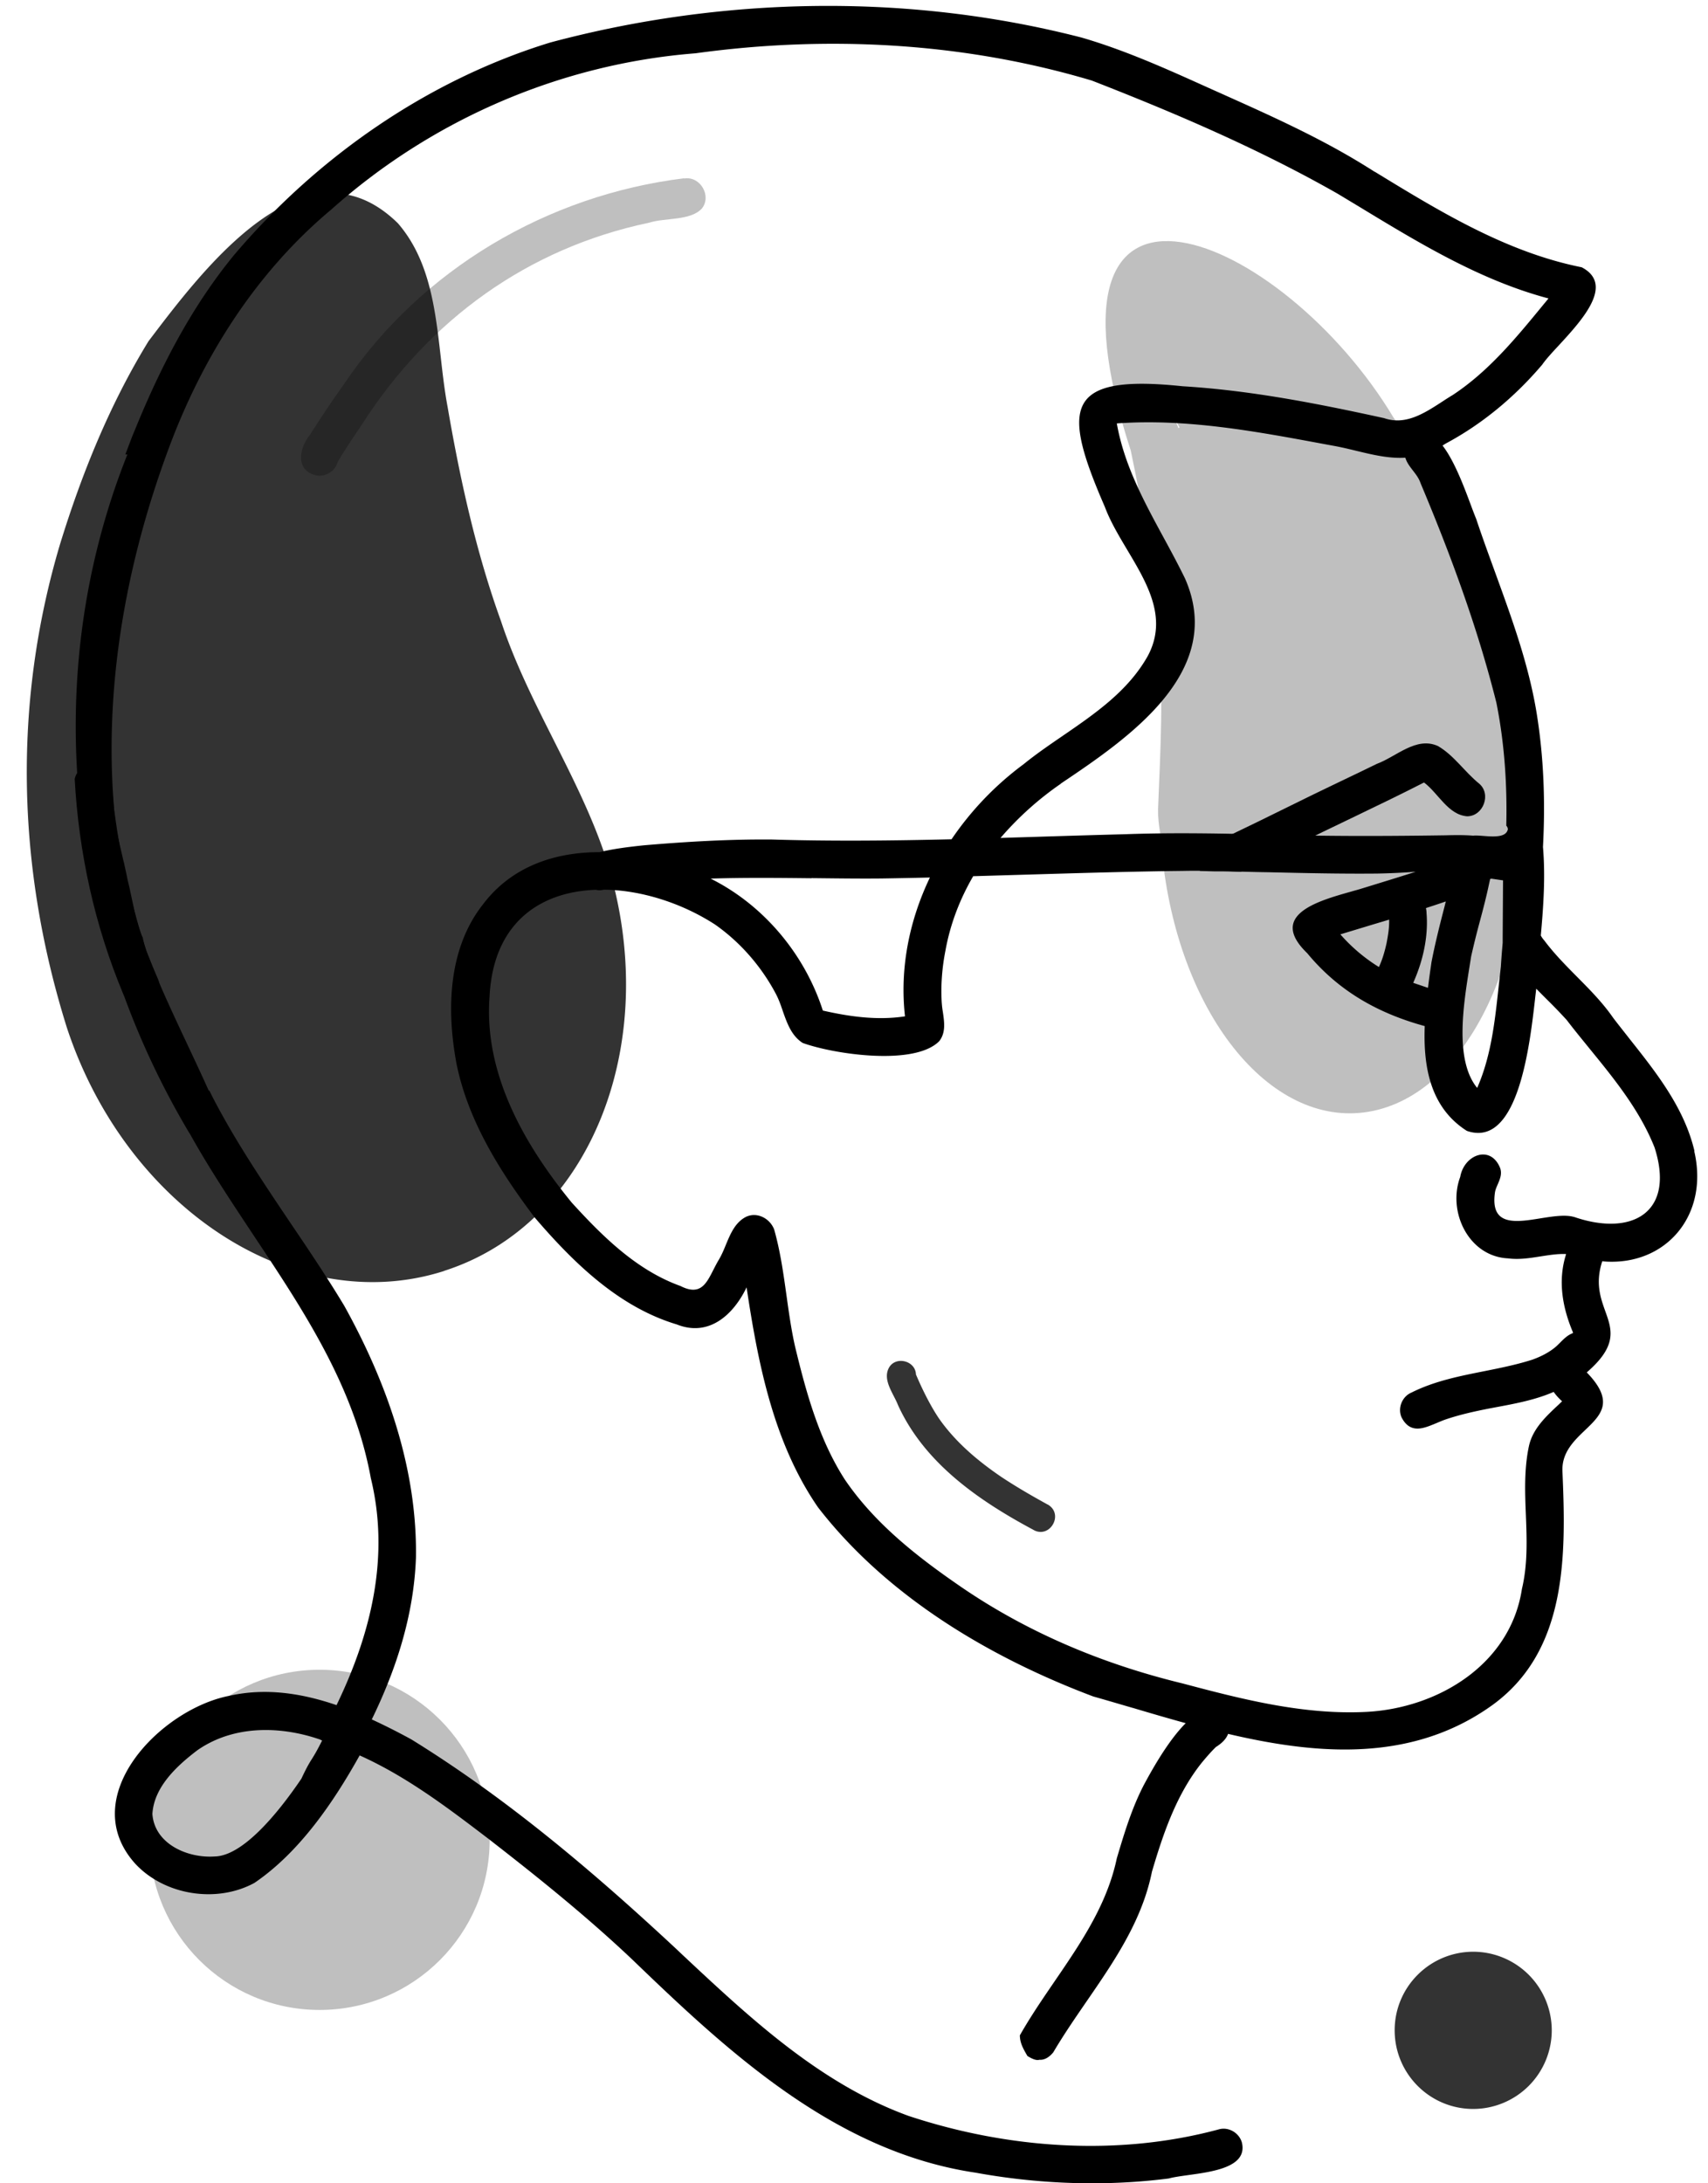 <svg xmlns="http://www.w3.org/2000/svg" viewBox="0 0 142 181.5" role="img" aria-labelledby="svgProfile" class="scandi"><title id="svgProfile">Josh Crain Illustration</title><path d="M97.98 35.59s.05-.04.08-.06c-.09-.17-.18-.34-.27-.5h-.07c.1.17.18.36.26.57Zm28.5 30.08c1.25 13.38-4.44 25.35-12.69 26.75-8.25 1.39-15.96-8.32-17.2-21.7-.01-1.3-.34-2.05-.31-3.48.19-4.84.48-9.69.02-14.51-.36-5.18-1.24-10.27-2.29-15.27-8.86-27.24 12.68-18.06 21.86-2.72 3.48 4.8 6.31 10.4 7.96 16.69.53 2.84 2.43 8.87 2.42 12.32.09.64.17 1.28.23 1.92m-69.6-50.83c1.34-.23 2.32 1.47 1.46 2.51-.98 1.02-3.04.74-4.36 1.16-10.11 2.12-18.27 8.06-23.84 16.7-.7 1.06-1.43 2.1-2.07 3.2-.17.66-.82 1.14-1.5 1.14-.07 0-.14 0-.22-.02-1.8-.36-1.52-2.23-.59-3.37.91-1.44 1.86-2.86 2.85-4.24C35 22.4 45.54 16.21 56.88 14.82ZM12.43 152.95c0-7.81 6.33-14.14 14.14-14.14s14.14 6.33 14.14 14.14-6.33 14.14-14.14 14.14-14.14-6.33-14.14-14.14" class="fill-fore" opacity=".25"/><path d="M122.47 162.25a6.54 6.54 0 0 1 6.54 6.53 6.54 6.54 0 0 1-6.53 6.54c-3.61 0-6.53-2.93-6.53-6.54 0-3.6 2.92-6.52 6.53-6.53Zm-85.55-56.59c-12.35 3.95-26.4-5.13-31.37-20.26-4.15-13.26-4.49-26.89-.58-40.09 1.81-5.9 4.15-11.69 7.38-16.95 4.48-5.9 13.02-17.36 20.73-9.8 3.57 4.12 3.17 10.14 4.13 15.25 1.04 6.04 2.36 12.07 4.45 17.85 2.23 6.75 6.39 12.76 8.64 19.44 4.97 15.14-1.02 30.61-13.38 34.55Zm50.2 19.42c1.15.68.47 2.27-.6 2.27-.2 0-.41-.05-.62-.18-4.54-2.43-9.06-5.55-11.25-10.38-.36-.93-1.27-2.03-.77-3.04.53-1.06 2.23-.66 2.27.51.52 1.23 1.19 2.58 1.9 3.64 1.37 1.97 3.23 3.54 5.2 4.88 1.25.83 2.55 1.58 3.86 2.3Z" class="fill-accent" opacity=".8"/><path d="M10.25 82.64c-2.37-5.65-3.71-11.78-4.04-17.88.29-1.42 2.45-1.53 2.94-.19.22 1.05.24 2.17.4 3.25l-.03-.32c.51 3.95 1.43 7.88 2.69 11.67v-.02c.3.76.61 1.53.94 2.28.74 1.98-2.08 3.06-2.89 1.22Zm90.98-10.2h-.21c-.42-.01-.83-.02-1.25-.04-1.01-1.78 1.31-2.41 2.72-3.08 3-1.43 5.96-2.94 8.97-4.37 1.01-.48 2.01-.96 3.01-1.45 1.62-.6 3.28-2.3 5.08-1.48 1.34.78 2.22 2.15 3.42 3.12 1.04.87.35 2.72-1 2.72-1.59-.13-2.39-1.92-3.58-2.81-3.71 1.9-7.5 3.62-11.22 5.49-1.33.66-2.66 1.32-4.01 1.93q-.975-.045-1.95-.03Z" class="fill-fore"/><path d="M140.88 95.71c-.84-3.59-3.15-6.51-5.41-9.36-.45-.58-.91-1.15-1.35-1.73-.87-1.26-1.94-2.34-3.01-3.42-.96-.97-1.91-1.93-2.73-3.03-.11-.12-.2-.25-.28-.4.22-2.45.39-4.91.18-7.36.2-3.72.07-7.46-.53-11.15-.66-4.02-2.04-7.8-3.42-11.6-.54-1.49-1.09-2.98-1.59-4.49-.13-.32-.29-.73-.47-1.22-.57-1.53-1.37-3.66-2.34-4.91.09-.06.18-.11.27-.17 3.07-1.64 5.77-3.91 8.02-6.56.29-.42.79-.97 1.36-1.58 1.95-2.12 4.67-5.07 1.92-6.51-6.26-1.25-11.8-4.64-17.2-7.94h-.02c-.27-.18-.54-.34-.81-.51-3.67-2.27-7.6-4.05-11.53-5.81-.55-.25-1.1-.49-1.65-.74-3.39-1.53-6.8-3.06-10.38-4.1C75.5-.59 60.11-.3 45.76 3.53 35.51 6.67 26.31 13.1 19.41 21.26c-3.55 4.35-6.1 9.33-8.21 14.52-.28.65-.52 1.33-.78 2h.17C3.2 56.32 5.62 77.24 15.77 94.24h.01c1.61 2.9 3.46 5.67 5.3 8.45 4.19 6.3 8.36 12.58 9.75 20.19 1.6 6.57 0 12.97-2.85 18.87-2.89-.99-5.91-1.46-8.94-.77-5.74 1.13-12.78 8.43-7.79 13.96 2.44 2.62 6.76 3.3 9.9 1.59 3.74-2.54 6.57-6.69 8.75-10.6 3.99 1.79 7.48 4.47 10.94 7.11l.15.12c4 3.11 7.95 6.3 11.63 9.79 8.1 7.81 16.93 15.95 28.5 17.67 3.18.58 6.43.88 9.68.88 2.13 0 4.26-.13 6.37-.4.39-.11.97-.19 1.61-.28 2.11-.29 4.95-.68 4.47-2.7-.22-.81-1.11-1.34-1.93-1.1-8.41 2.27-17.56 1.6-25.78-1.12-7.35-2.67-13.2-8.15-18.83-13.42l-.56-.53c-6.82-6.35-14.01-12.45-21.95-17.35-1.08-.59-2.18-1.15-3.29-1.66 2.05-4.21 3.49-8.67 3.67-13.41.13-7.39-2.41-14.59-5.96-20.98-1.4-2.33-2.92-4.59-4.45-6.85-2.33-3.47-4.67-6.93-6.58-10.66-.06-.13-.13-.26-.19-.39l-.04.03c-1.72-3.84-3.67-7.62-5.17-11.55v.02l-.03-.12.02.05c-.13-.36-.23-.73-.31-1.1l.02.05c0-.05-.03-.1-.05-.15s-.04-.08-.05-.1c.02.03.03.07.04.1-.52-1.23-.72-2.56-1.02-3.85l.06.27c-.04-.17-.07-.35-.11-.52-.07-.32-.16-.64-.22-.97l.06.29c-.1-.54-.24-1.07-.33-1.6l.04.28c-.24-1.12-.55-2.22-.71-3.35-1.11-10.51.73-21.14 4.37-31 2.82-7.67 7.26-14.73 13.57-20.01C35.93 9.93 46.62 5.31 57.83 4.43c10.98-1.51 22.31-.91 32.95 2.27 6.98 2.72 13.93 5.7 20.44 9.41l1.89 1.14c4.96 3.01 10.01 6.07 15.63 7.56l-.47.57c-2.24 2.73-4.51 5.49-7.48 7.45q-.45.27-.9.57c-1.48.96-3.05 1.98-4.82 1.36-5.52-1.21-11.1-2.31-16.75-2.65-9.89-1.04-10.04 1.8-6.46 10.04.44 1.18 1.14 2.36 1.85 3.55 1.68 2.82 3.4 5.7 1.71 8.84-1.63 2.9-4.37 4.78-7.08 6.64-1.11.76-2.22 1.52-3.24 2.35a25.7 25.7 0 0 0-5.99 6.24c-4.98.12-9.96.17-14.94.02-3.55-.03-7.09.18-10.62.48-1.24.13-2.49.28-3.7.57-3.73 0-7.33 1.19-9.71 4.36-2.91 3.7-3.02 8.82-2.18 13.26.96 4.73 3.63 8.96 6.5 12.76 3.21 3.74 6.97 7.43 11.8 8.88 2.67 1.07 4.71-.79 5.81-3.08.95 6.33 2.24 12.93 5.94 18.29 5.72 7.39 14.23 12.46 22.88 15.72 1.07.3 2.17.63 3.28.95h.01c1.44.43 2.91.86 4.4 1.27-1.53 1.52-2.94 4.13-3.48 5.13-1.01 1.95-1.63 4.02-2.25 6.1-1.18 5.62-5.3 9.85-8.06 14.72 0 .65.31 1.17.63 1.72.25.15.69.41 1 .31.46.04.87-.27 1.15-.62 2.9-4.92 7.04-9.25 8.2-15.01.94-3.19 2.04-6.43 4.14-9.06.37-.45.76-.9 1.18-1.31.43-.27.84-.62 1.01-1.09 3.23.76 6.5 1.3 9.7 1.3 4.27 0 8.42-.96 12.17-3.62 6.35-4.51 6.23-12.49 5.93-19.48-.08-1.57.94-2.55 1.88-3.45 1.33-1.27 2.49-2.38.14-4.8 2.56-2.21 2.1-3.53 1.54-5.09-.4-1.12-.84-2.36-.25-4.15.27.03.53.04.79.04 4.77 0 8.07-4.07 6.85-9.22Zm-114.1 48.98c-.28.56-.57 1.11-.91 1.63-.25.4-.48.83-.81 1.54-2.01 2.97-4.9 6.43-7.21 6.47-2.24.16-5-1.03-5.18-3.53.13-2.25 2.04-4.01 3.74-5.3 1.69-1.18 3.67-1.68 5.68-1.68 1.5 0 3.02.28 4.43.76.02-.01.24.11.26.11m61.4-79.54c5.58-3.75 13.77-9.28 10.34-17.06-.56-1.15-1.17-2.28-1.79-3.42-1.64-3.02-3.28-6.05-3.88-9.47 5.73-.42 11.51.65 17.15 1.7l.87.16c.66.12 1.29.27 1.9.42 1.41.34 2.73.65 4.07.57.11.4.37.73.63 1.07.25.32.5.65.63 1.04 2.49 5.92 4.75 12.03 6.31 18.27.67 3.36.9 6.79.82 10.21.08.08.12.18.13.29-.18.98-2.13.45-2.88.54-.76-.06-1.53-.05-2.29-.03-4.72.07-9.58.09-14.36-.05h-.02c-4.09-.1-8.18-.19-12.27-.04-2.29.06-4.59.13-6.88.2h-.01c-1.16.04-2.32.07-3.47.11 1.47-1.71 3.16-3.23 5.02-4.51Zm35.69 7.9.05.02h.04v-.03l.95.14h.05l-.03 4.79v.28-.02.16c-.06.65-.11 1.31-.15 1.96l-.18 1.61c-.31 2.89-.62 5.82-1.79 8.48-1.88-2.29-1.15-6.87-.65-10l.15-.94c.22-.97.46-1.94.72-2.9.28-1.04.55-2.08.77-3.13l.07-.31.06-.3Zm-5.27 2.85c0-.14-.02-.27-.05-.41.55-.18 1.1-.36 1.65-.55l-.1.41c-.4 1.54-.79 3.08-1.09 4.64l-.07.49c-.08.53-.15 1.08-.22 1.64-.31-.1-.61-.21-.92-.31l-.29-.1h-.02c.81-1.81 1.27-3.83 1.11-5.8ZM67.47 73c1.94.02 3.88.05 5.82.03 1.34-.02 2.68-.05 4.02-.08-1.71 3.57-2.52 7.54-2.07 11.54-2.29.35-4.59.03-6.83-.48-1.51-4.69-4.92-8.77-9.33-10.97 2.79-.09 5.59-.06 8.38-.03Zm63.36 28.16c-.72-.2-1.73-.04-2.74.12-2.1.34-4.21.67-3.8-2.16.04-.24.14-.46.24-.69.18-.42.35-.83.2-1.3-.78-2.01-3.01-1.15-3.33.71-1.08 2.89.7 6.61 3.97 6.77.91.12 1.8-.02 2.69-.16.72-.11 1.43-.23 2.14-.2-.01.05-.03.1-.04.15-.65 2.16-.24 4.37.63 6.4-.02 0-.05.02-.07.03h.04c-.43.15-.75.48-1.07.8-.12.12-.24.24-.37.35-.56.47-1.23.8-1.92 1.05-1.31.42-2.66.69-4.01.96-2.06.41-4.13.82-6.03 1.77-.78.32-1.18 1.28-.84 2.06.36.71.83.94 1.33.94s1.06-.24 1.61-.47c.24-.1.47-.2.7-.28 1.17-.4 2.39-.67 3.6-.91l.48-.09c1.66-.31 3.38-.62 4.93-1.3.18.26.41.52.7.78l-.29.28c-1.05.98-2.16 2.01-2.47 3.46-.4 1.89-.33 3.82-.25 5.75.08 2.05.15 4.1-.33 6.11-.95 6.26-6.95 9.9-12.9 10.22-5.21.27-10.3-1.03-15.3-2.36-6.73-1.63-13.13-4.32-18.82-8.3-3.48-2.41-6.87-5.12-9.27-8.65-2.14-3.32-3.21-7.21-4.13-11.02-.32-1.4-.52-2.84-.72-4.27-.26-1.86-.52-3.72-1.03-5.51-.35-.9-1.38-1.46-2.3-1.06-.93.45-1.33 1.42-1.72 2.36-.17.42-.35.84-.57 1.21-.17.28-.32.58-.47.87-.59 1.16-1.09 2.16-2.72 1.33-3.65-1.31-6.49-4.13-9.05-6.94-3.93-4.8-7.31-10.7-6.83-17.11.3-6.16 4.22-8.73 8.84-8.89.12.03.24.04.37.04.11-.02.21-.03.32-.05 3.12.04 6.49 1.13 9.22 2.9 2.07 1.45 3.8 3.43 5 5.66.26.47.45.99.63 1.53.36 1.02.72 2.05 1.65 2.65 2.58.94 9.31 1.94 11.36-.15.55-.71.42-1.57.3-2.41-.05-.28-.08-.57-.1-.86-.08-1.44.04-2.88.32-4.29.4-2.2 1.2-4.26 2.3-6.15l4.06-.12c4.46-.13 8.92-.27 13.38-.32 2.35-.05 4.72.08 7.07.11 3.03.07 6.05.14 9.08.11 1.07-.02 2.13-.07 3.2-.15-1 .32-2 .63-3.01.94l-1.43.44c-.28.09-.59.17-.93.27-2.78.78-6.93 1.96-3.65 5.12 2.61 3.16 5.9 5 9.77 6.06-.13 3.41.47 6.78 3.5 8.71.34.12.65.17.95.17 3.43 0 4.3-7.46 4.71-11.03.04-.37.08-.69.11-.96.29.3.58.59.87.88.57.56 1.12 1.13 1.66 1.72.61.8 1.26 1.59 1.9 2.38 2.09 2.56 4.19 5.15 5.41 8.23 1.73 5.4-1.88 7.43-6.71 5.76Zm-19.38-23.49 2.18-.66c.62-.19 1.24-.37 1.86-.56.02.66-.09 1.3-.21 1.94-.15.68-.34 1.36-.64 2-1.2-.74-2.28-1.66-3.2-2.71Z" class="fill-fore"/></svg>